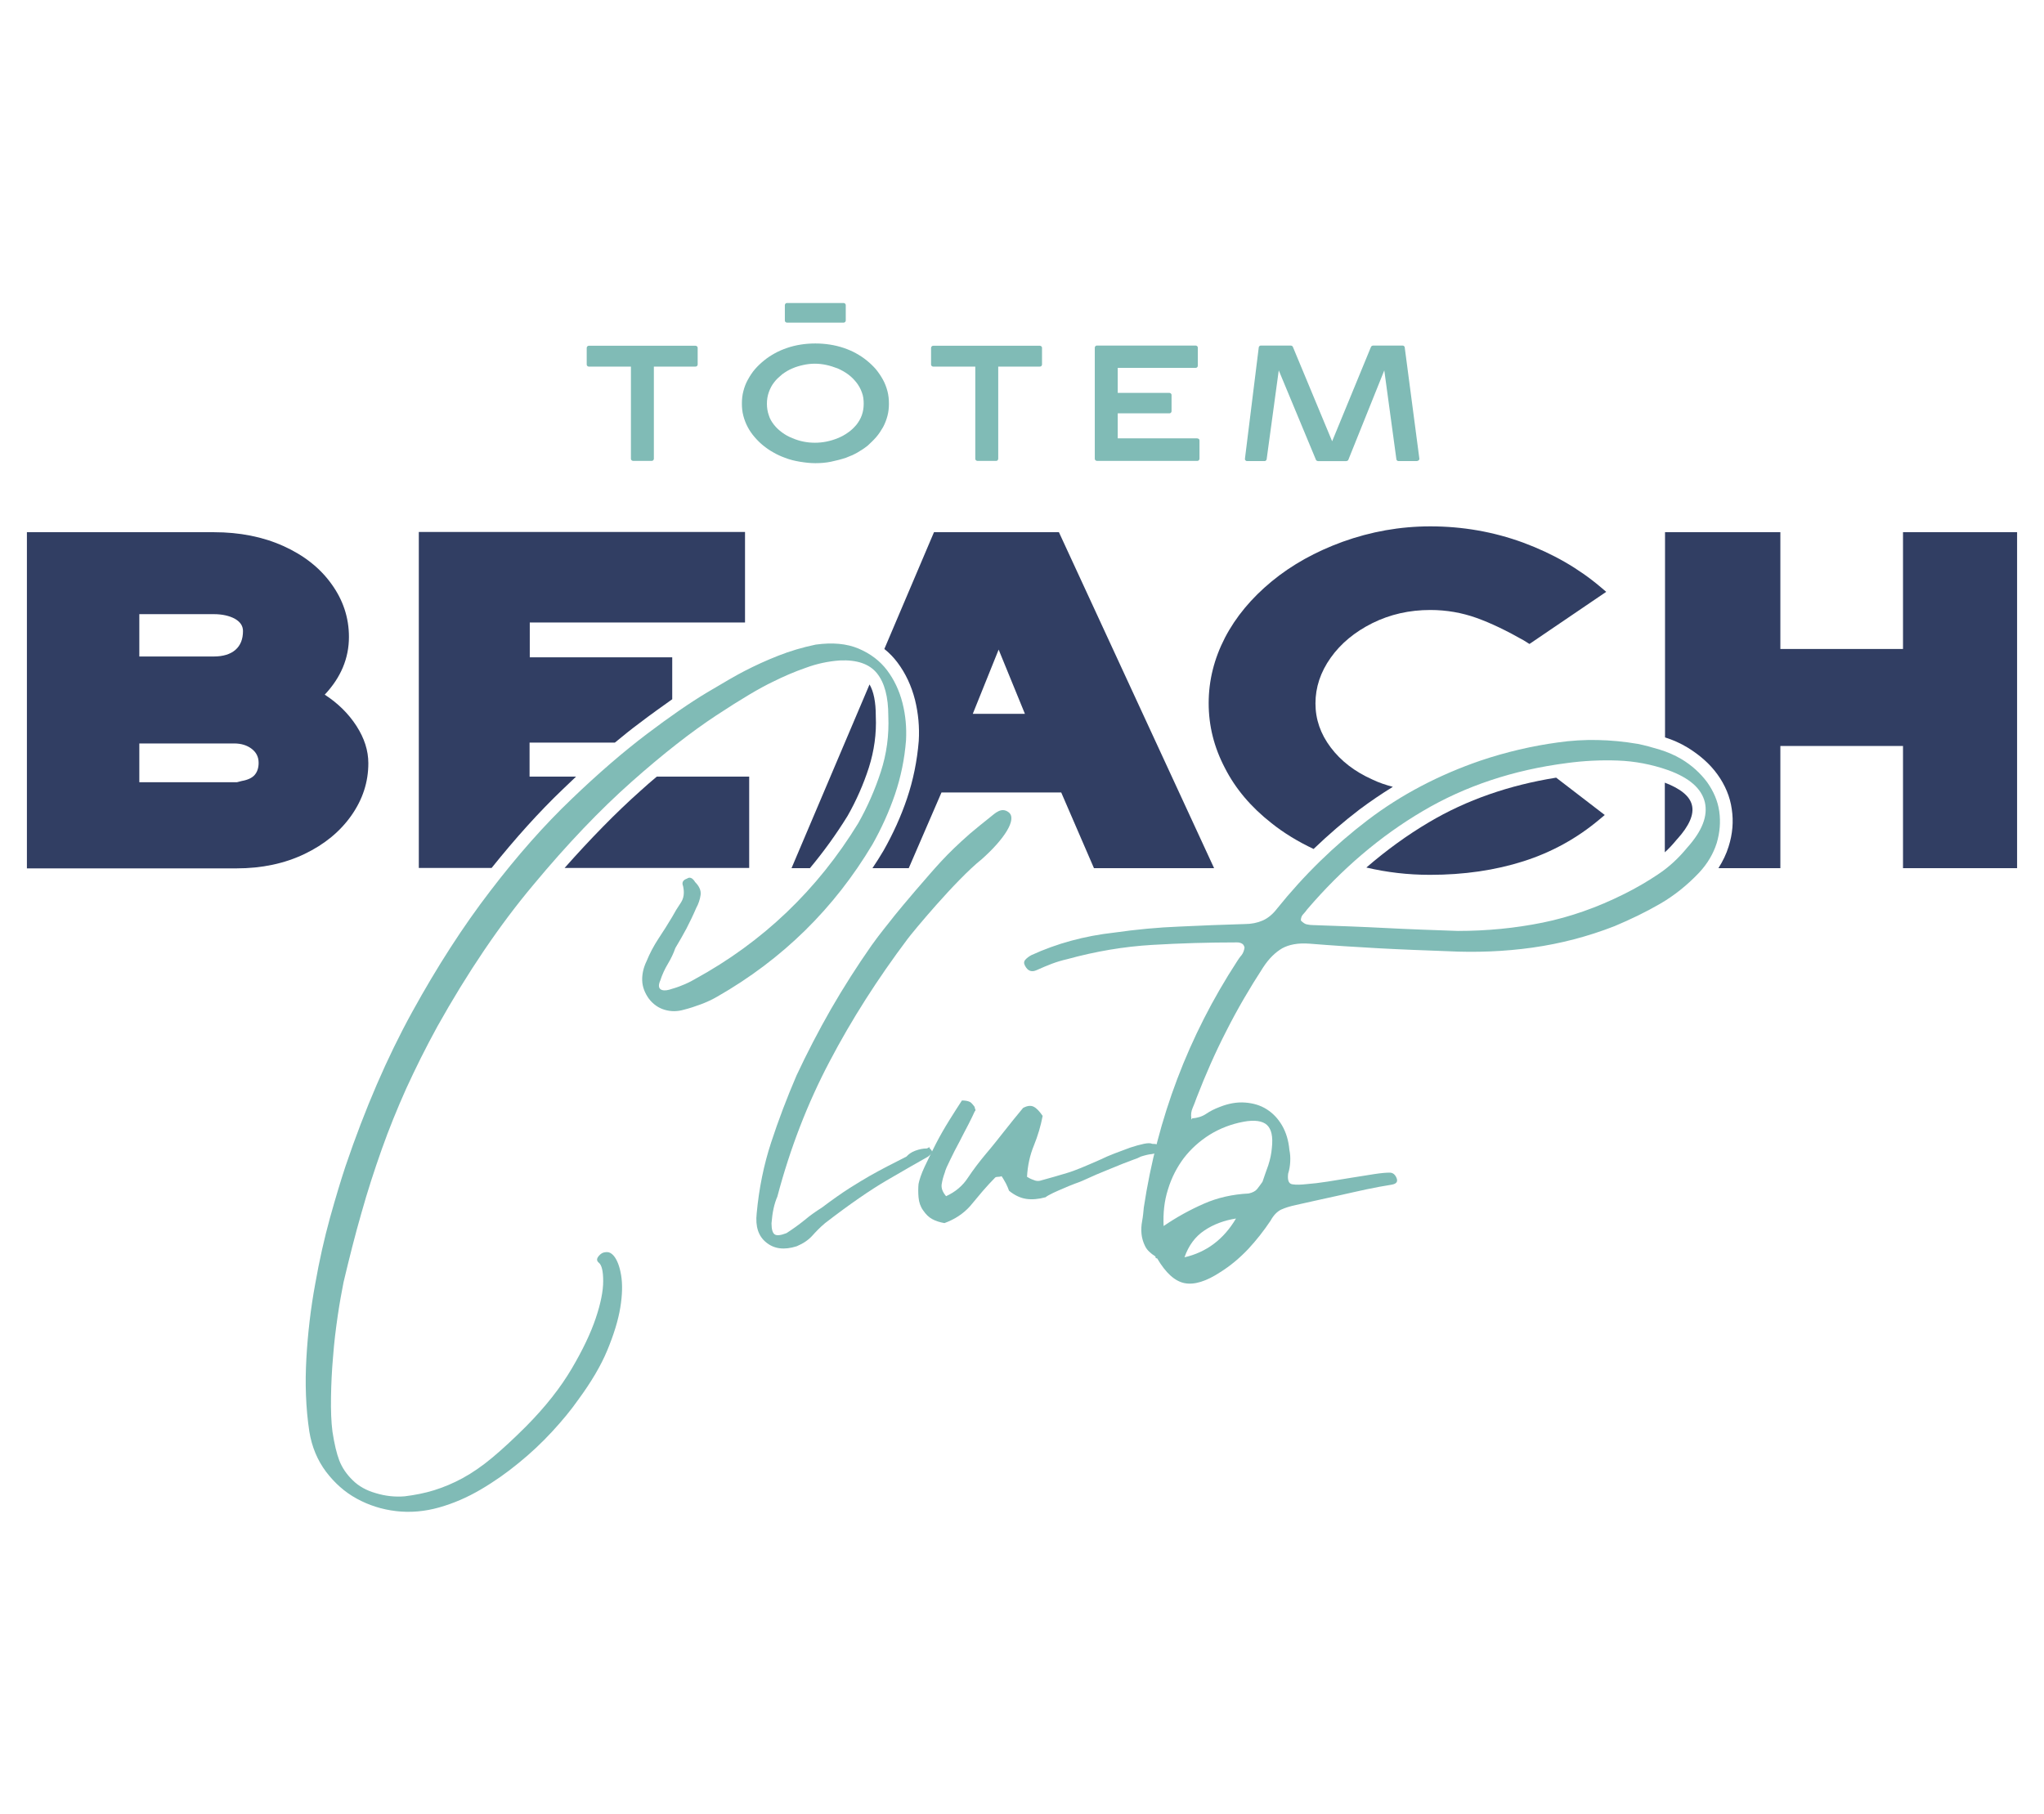 <?xml version="1.0" encoding="utf-8"?>
<!-- Generator: Adobe Illustrator 25.4.1, SVG Export Plug-In . SVG Version: 6.00 Build 0)  -->
<svg version="1.1" id="Capa_1" xmlns="http://www.w3.org/2000/svg" xmlns:xlink="http://www.w3.org/1999/xlink" x="0px" y="0px"
	 viewBox="0 0 98 87" style="enable-background:new 0 0 98 87;" xml:space="preserve">
<style type="text/css">
	.st0{opacity:0.92;}
	.st1{fill:#202E56;}
	.st2{fill:#75B5B0;}
	.st3{fill:#FFFFFF;}
</style>
<g class="st0">
	<g>
		<path class="st1" d="M10.25,25.52c1.24,0,2.35,0.22,3.33,0.66c0.98,0.44,1.76,1.05,2.31,1.82c0.56,0.77,0.84,1.62,0.84,2.54
			c0,1.03-0.39,1.95-1.16,2.77c0.63,0.41,1.14,0.91,1.52,1.5c0.38,0.59,0.57,1.18,0.57,1.79c0,0.9-0.27,1.73-0.81,2.5
			c-0.54,0.77-1.29,1.39-2.25,1.85c-0.96,0.46-2.05,0.69-3.26,0.69H1.29V25.52H10.25z M6.68,29.46v2.02h3.57
			c0.45,0,0.8-0.11,1.04-0.32c0.24-0.21,0.36-0.51,0.36-0.9c0-0.25-0.13-0.44-0.39-0.59c-0.26-0.14-0.6-0.22-1.01-0.22H6.68z
			 M11.22,37.51h0.14l0.23-0.06c0.29-0.05,0.5-0.15,0.62-0.29c0.12-0.14,0.19-0.33,0.19-0.58c0-0.28-0.11-0.5-0.33-0.67
			c-0.22-0.17-0.5-0.26-0.85-0.26H6.68v1.86H11.22z"/>
		<g>
			<g>
				<g>
					<path class="st2" d="M33.42,17.55c0.02-0.02,0.03-0.05,0.03-0.07v-0.4v-0.4c0-0.03-0.01-0.05-0.03-0.07
						c-0.02-0.02-0.05-0.03-0.07-0.03h-2.56h-2.56c-0.03,0-0.05,0.01-0.07,0.03c-0.02,0.02-0.03,0.05-0.03,0.07v0.4v0.4
						c0,0.03,0.01,0.05,0.03,0.07c0.02,0.02,0.05,0.03,0.07,0.03h1.01h1.01v2.21V22c0,0.03,0.01,0.05,0.03,0.07
						c0.02,0.02,0.05,0.03,0.07,0.03h0.45h0.45c0.03,0,0.05-0.01,0.07-0.03c0.02-0.02,0.03-0.05,0.03-0.07v-2.21v-2.21h0.99h0.99
						C33.38,17.58,33.4,17.57,33.42,17.55z"/>
				</g>
				<g>
					<path class="st2" d="M42.01,20.96c0.13-0.15,0.23-0.31,0.33-0.48c0.09-0.17,0.16-0.35,0.21-0.54c0.05-0.19,0.07-0.38,0.07-0.58
						c0-0.21-0.02-0.41-0.07-0.6s-0.12-0.38-0.22-0.56c-0.1-0.18-0.21-0.34-0.34-0.5c-0.13-0.15-0.28-0.29-0.44-0.42
						c-0.16-0.13-0.33-0.24-0.51-0.34c-0.18-0.1-0.37-0.18-0.57-0.25c0,0,0,0,0,0c0,0,0,0,0,0c-0.44-0.15-0.91-0.22-1.38-0.22
						c-0.47,0-0.94,0.07-1.37,0.22c-0.2,0.07-0.39,0.15-0.57,0.25c-0.18,0.1-0.35,0.21-0.51,0.34c-0.16,0.13-0.31,0.27-0.44,0.42
						c-0.13,0.15-0.24,0.32-0.34,0.5c-0.1,0.18-0.17,0.36-0.22,0.56c-0.05,0.19-0.07,0.39-0.07,0.6c0,0.2,0.02,0.39,0.07,0.58
						c0.05,0.19,0.12,0.37,0.21,0.54c0.09,0.17,0.2,0.33,0.33,0.48c0.13,0.15,0.27,0.29,0.42,0.41c0.15,0.12,0.32,0.24,0.49,0.33
						c0.17,0.1,0.35,0.18,0.54,0.25c0.23,0.09,0.47,0.15,0.72,0.19c0.24,0.04,0.49,0.07,0.74,0.07c0.26,0,0.51-0.02,0.75-0.07
						s0.48-0.11,0.72-0.19c0.19-0.07,0.37-0.15,0.55-0.25c0.17-0.1,0.34-0.21,0.49-0.33C41.74,21.24,41.88,21.11,42.01,20.96z
						 M41.41,19.36c0,0.2-0.03,0.38-0.09,0.55c-0.06,0.17-0.15,0.32-0.26,0.46c-0.12,0.14-0.25,0.27-0.4,0.37
						c-0.15,0.11-0.32,0.2-0.49,0.27c-0.37,0.15-0.73,0.22-1.1,0.22s-0.73-0.07-1.08-0.22c-0.18-0.07-0.34-0.16-0.49-0.27
						c-0.15-0.11-0.28-0.23-0.39-0.37c-0.11-0.14-0.2-0.29-0.25-0.46c-0.06-0.17-0.09-0.35-0.09-0.55c0-0.2,0.03-0.38,0.09-0.55
						c0.06-0.17,0.14-0.33,0.25-0.47c0.11-0.15,0.25-0.27,0.39-0.39c0.15-0.11,0.31-0.21,0.48-0.28c0.18-0.08,0.36-0.13,0.54-0.17
						c0.18-0.04,0.37-0.06,0.55-0.06c0.18,0,0.36,0.02,0.55,0.06c0.18,0.04,0.37,0.1,0.55,0.17c0.18,0.08,0.34,0.17,0.49,0.28
						c0.15,0.11,0.28,0.24,0.4,0.39c0.11,0.14,0.2,0.3,0.26,0.47C41.39,18.98,41.41,19.17,41.41,19.36z"/>
				</g>
				<g>
					<path class="st2" d="M49.93,17.55c0.02-0.02,0.03-0.05,0.03-0.07v-0.4v-0.4c0-0.03-0.01-0.05-0.03-0.07
						c-0.02-0.02-0.05-0.03-0.07-0.03H47.3h-2.56c-0.03,0-0.05,0.01-0.07,0.03c-0.02,0.02-0.03,0.05-0.03,0.07v0.4v0.4
						c0,0.03,0.01,0.05,0.03,0.07c0.02,0.02,0.05,0.03,0.07,0.03h1.01h1.01v2.21V22c0,0.03,0.01,0.05,0.03,0.07
						c0.02,0.02,0.05,0.03,0.07,0.03h0.45h0.45c0.03,0,0.06-0.01,0.07-0.03c0.02-0.02,0.03-0.05,0.03-0.07v-2.21v-2.21h0.99h0.99
						C49.89,17.58,49.91,17.57,49.93,17.55z"/>
				</g>
				<g>
					<path class="st2" d="M57.39,21.02h-1.9h-1.9v-0.6v-0.6h1.24h1.24c0.03,0,0.05-0.01,0.07-0.03c0.02-0.02,0.03-0.05,0.03-0.07
						v-0.39v-0.39c0-0.03-0.01-0.05-0.03-0.07c-0.02-0.02-0.05-0.03-0.07-0.03h-1.24h-1.24v-0.6v-0.6h1.87h1.87
						c0.03,0,0.05-0.01,0.07-0.03c0.02-0.02,0.03-0.05,0.03-0.07V17.1v-0.43c0-0.03-0.01-0.05-0.03-0.07
						c-0.02-0.02-0.05-0.03-0.07-0.03h-2.37h-2.37c-0.03,0-0.05,0.01-0.07,0.03c-0.02,0.02-0.03,0.05-0.03,0.07v2.66V22
						c0,0.03,0.01,0.05,0.03,0.07c0.02,0.02,0.05,0.03,0.07,0.03h2.41h2.41c0.03,0,0.05-0.01,0.07-0.03
						c0.02-0.02,0.03-0.05,0.03-0.07v-0.44v-0.44c0-0.03-0.01-0.05-0.03-0.07C57.45,21.03,57.42,21.02,57.39,21.02z"/>
				</g>
				<g>
					<path class="st2" d="M67.95,22.1c0.02,0,0.03,0,0.04-0.01c0.01-0.01,0.03-0.01,0.04-0.03c0.01-0.01,0.02-0.02,0.02-0.04
						c0-0.01,0.01-0.03,0-0.04l-0.35-2.66l-0.35-2.66c0-0.03-0.02-0.05-0.03-0.06c-0.02-0.02-0.04-0.03-0.07-0.03h-0.71h-0.71
						c-0.02,0-0.04,0.01-0.06,0.02c-0.02,0.01-0.03,0.03-0.04,0.05l-0.93,2.26l-0.93,2.26l-0.94-2.26l-0.94-2.26
						c-0.01-0.02-0.02-0.04-0.04-0.05c-0.02-0.01-0.04-0.02-0.06-0.02h-0.72h-0.72c-0.03,0-0.05,0.01-0.07,0.03
						c-0.02,0.02-0.03,0.04-0.03,0.07l-0.33,2.66l-0.33,2.66c0,0.01,0,0.03,0,0.04c0,0.01,0.01,0.03,0.02,0.04
						c0.01,0.01,0.02,0.02,0.04,0.03c0.01,0.01,0.03,0.01,0.04,0.01h0.42h0.42c0.03,0,0.05-0.01,0.07-0.03
						c0.02-0.02,0.03-0.04,0.03-0.06l0.29-2.13l0.29-2.13l0.89,2.14l0.89,2.14c0.01,0.02,0.02,0.04,0.04,0.05
						c0.02,0.01,0.04,0.02,0.06,0.02h0.68h0.68c0.02,0,0.04-0.01,0.06-0.02c0.02-0.01,0.03-0.03,0.04-0.05l0.86-2.14l0.86-2.14
						l0.29,2.13l0.29,2.13c0,0.03,0.02,0.05,0.03,0.06c0.02,0.02,0.04,0.03,0.07,0.03h0.44H67.95z"/>
				</g>
				<g>
					<path class="st2" d="M37.73,15.47h1.36h1.36c0.03,0,0.05-0.01,0.07-0.03c0.02-0.02,0.03-0.05,0.03-0.07V15v-0.37
						c0-0.03-0.01-0.05-0.03-0.07c-0.02-0.02-0.05-0.03-0.07-0.03h-1.36h-1.36c-0.03,0-0.05,0.01-0.07,0.03
						c-0.02,0.02-0.03,0.05-0.03,0.07V15v0.37c0,0.03,0.01,0.05,0.03,0.07C37.68,15.46,37.7,15.47,37.73,15.47z"/>
				</g>
			</g>
		</g>
		<g>
			<path class="st1" d="M27.07,41.62h8.85v-4.38h-4.43c-0.26,0.22-0.52,0.44-0.78,0.68C29.54,38.96,28.32,40.21,27.07,41.62z"/>
			<path class="st1" d="M26.97,37.86c0.22-0.21,0.44-0.42,0.65-0.62h-2.23v-1.63h4.09c0.4-0.33,0.78-0.64,1.16-0.92
				c0.56-0.43,1.1-0.81,1.59-1.16v-2.01h-6.83v-1.67h10.32v-4.34H20.08v16.11h3.49C24.7,40.21,25.84,38.94,26.97,37.86z"/>
			<path class="st1" d="M31.51,35.61c0.19-0.16,0.39-0.31,0.57-0.46c-0.2,0.15-0.41,0.3-0.62,0.46H31.51z"/>
		</g>
		<g>
			<path class="st1" d="M68.56,41.95c1.64,0,3.13-0.22,4.48-0.65c1.35-0.43,2.57-1.1,3.65-2.01l0.25-0.21l-2.33-1.79
				c-2.25,0.36-4.3,1.07-6.1,2.14c-1.05,0.62-2.05,1.35-3,2.17C66.49,41.83,67.5,41.95,68.56,41.95z"/>
			<path class="st1" d="M60.96,39.47c0.6,0.48,1.28,0.89,2.02,1.24c0.71-0.68,1.45-1.32,2.21-1.9c0.51-0.38,1.04-0.74,1.59-1.08
				c-0.34-0.09-0.67-0.2-0.98-0.35c-0.85-0.38-1.51-0.89-2-1.54c-0.49-0.65-0.73-1.35-0.73-2.11c0-0.77,0.24-1.5,0.73-2.19
				c0.49-0.69,1.16-1.24,2-1.66c0.85-0.42,1.77-0.63,2.78-0.63c0.77,0,1.51,0.13,2.21,0.38c0.7,0.25,1.46,0.62,2.27,1.08l0.27,0.17
				l3.68-2.5l-0.27-0.23c-1.05-0.89-2.28-1.6-3.71-2.13c-1.42-0.52-2.91-0.78-4.45-0.78c-1.45,0-2.85,0.25-4.21,0.74
				c-1.29,0.47-2.43,1.1-3.4,1.9c-0.97,0.8-1.72,1.7-2.24,2.7c-0.52,1.01-0.78,2.05-0.78,3.14c0,1.09,0.26,2.12,0.78,3.11
				C59.24,37.83,59.98,38.7,60.96,39.47z"/>
		</g>
		<g>
			<path class="st1" d="M38.84,41.62c0.65-0.78,1.25-1.61,1.8-2.5c0.41-0.72,0.76-1.51,1.02-2.32c0.25-0.79,0.37-1.62,0.33-2.46
				l0-0.02c0-0.65-0.1-1.16-0.3-1.5l-3.74,8.81H38.84z"/>
			<path class="st1" d="M50.77,25.52h-5.99l-2.38,5.6c0.24,0.19,0.45,0.41,0.63,0.65c0.39,0.52,0.67,1.12,0.84,1.79
				c0.16,0.65,0.22,1.31,0.18,1.97c-0.08,0.97-0.27,1.89-0.56,2.75c-0.29,0.86-0.67,1.7-1.13,2.51c-0.17,0.29-0.35,0.57-0.53,0.84
				h1.74l1.57-3.63h5.74l1.57,3.63h5.76L50.77,25.52z M46.64,34.23l1.24-3.08l1.26,3.08H46.64z"/>
		</g>
		<g>
			<path class="st1" d="M79.82,37.53v3.34c0.21-0.19,0.4-0.4,0.58-0.62l0.02-0.02c0.57-0.63,0.81-1.18,0.7-1.62
				C81.02,38.18,80.58,37.82,79.82,37.53z"/>
			<path class="st1" d="M91.24,25.52v5.6h-5.88v-5.6h-5.53v9.84c0.38,0.12,0.74,0.28,1.07,0.48c0.59,0.36,1.08,0.79,1.44,1.29
				c0.37,0.51,0.61,1.08,0.69,1.67c0.09,0.59,0.04,1.19-0.15,1.79c-0.11,0.36-0.28,0.71-0.49,1.04h2.97v-5.86h5.88v5.86h5.47V25.52
				H91.24z"/>
		</g>
	</g>
	<g>
		<path class="st2" d="M16.57,55.91c0.93-2.74,1.99-5.2,3.19-7.38c1.2-2.18,2.45-4.12,3.75-5.81c1.29-1.69,2.59-3.16,3.89-4.4
			c1.29-1.24,2.5-2.28,3.61-3.12c1.11-0.84,2.08-1.51,2.9-2c0.82-0.49,1.41-0.83,1.76-1.01c0.54-0.28,1.09-0.53,1.65-0.75
			c0.56-0.22,1.16-0.4,1.79-0.53c0.8-0.11,1.48-0.05,2.05,0.19c0.57,0.24,1.03,0.59,1.37,1.04c0.34,0.45,0.59,0.98,0.74,1.57
			c0.15,0.59,0.2,1.18,0.17,1.78c-0.07,0.91-0.25,1.77-0.53,2.6c-0.28,0.82-0.64,1.62-1.08,2.4c-1.83,3.07-4.31,5.51-7.44,7.3
			c-0.26,0.15-0.52,0.27-0.79,0.37c-0.27,0.1-0.54,0.19-0.82,0.26c-0.31,0.09-0.62,0.09-0.92,0c-0.3-0.09-0.55-0.27-0.75-0.53
			c-0.2-0.28-0.31-0.57-0.32-0.87c-0.01-0.31,0.06-0.62,0.21-0.93c0.15-0.37,0.34-0.73,0.57-1.08c0.23-0.35,0.45-0.69,0.65-1.03
			c0.13-0.24,0.27-0.47,0.42-0.69c0.15-0.22,0.18-0.49,0.11-0.8c-0.07-0.17-0.01-0.29,0.19-0.36c0.13-0.09,0.26-0.04,0.39,0.17
			c0.2,0.2,0.29,0.41,0.26,0.62c-0.03,0.21-0.1,0.42-0.21,0.62c-0.15,0.35-0.31,0.68-0.47,0.99c-0.17,0.31-0.34,0.62-0.53,0.93
			c-0.09,0.26-0.21,0.51-0.36,0.76c-0.15,0.25-0.27,0.51-0.36,0.79c-0.09,0.2-0.09,0.34,0,0.42c0.09,0.07,0.23,0.08,0.42,0.03
			c0.2-0.06,0.41-0.12,0.62-0.21c0.21-0.08,0.41-0.18,0.6-0.29c3.28-1.79,5.89-4.29,7.85-7.49c0.44-0.78,0.8-1.6,1.08-2.46
			c0.28-0.86,0.4-1.75,0.36-2.68c0-0.91-0.18-1.59-0.54-2.04c-0.36-0.45-0.96-0.66-1.79-0.62c-0.54,0.04-1.08,0.15-1.62,0.35
			c-0.55,0.19-1.08,0.42-1.6,0.68c-0.59,0.28-1.49,0.81-2.69,1.6c-1.2,0.79-2.56,1.85-4.07,3.19c-1.51,1.34-3.08,2.98-4.7,4.93
			c-1.63,1.94-3.16,4.21-4.61,6.8c-0.56,1.02-1.05,2.01-1.49,2.97c-0.43,0.96-0.83,1.94-1.18,2.93c-0.35,0.99-0.68,2-0.97,3.04
			c-0.3,1.04-0.58,2.15-0.86,3.33c-0.09,0.46-0.19,1-0.28,1.62c-0.09,0.62-0.17,1.26-0.22,1.93c-0.06,0.67-0.09,1.32-0.1,1.96
			c-0.01,0.64,0.01,1.19,0.07,1.65c0.09,0.59,0.2,1.05,0.33,1.39c0.13,0.33,0.34,0.65,0.64,0.94c0.28,0.28,0.65,0.49,1.11,0.62
			c0.46,0.14,0.93,0.19,1.39,0.15c0.48-0.06,0.95-0.15,1.4-0.29c0.45-0.14,0.91-0.33,1.37-0.58c0.46-0.25,0.94-0.58,1.43-0.99
			c0.49-0.41,1.03-0.91,1.62-1.5c0.93-0.94,1.65-1.86,2.18-2.76c0.53-0.9,0.91-1.7,1.15-2.41c0.24-0.71,0.36-1.31,0.36-1.79
			c0-0.48-0.07-0.78-0.22-0.89c-0.07-0.06-0.09-0.12-0.06-0.21c0.04-0.08,0.1-0.15,0.18-0.21c0.08-0.06,0.18-0.08,0.29-0.08
			c0.11,0,0.21,0.06,0.31,0.17c0.17,0.2,0.29,0.52,0.36,0.94c0.07,0.43,0.06,0.94-0.04,1.55c-0.1,0.61-0.31,1.29-0.62,2.04
			c-0.31,0.75-0.78,1.54-1.39,2.37c-0.35,0.5-0.77,1.01-1.26,1.54c-0.49,0.53-1.02,1.03-1.6,1.5c-0.57,0.47-1.18,0.9-1.83,1.28
			c-0.65,0.38-1.3,0.66-1.97,0.85c-0.7,0.2-1.4,0.26-2.08,0.18c-0.68-0.08-1.31-0.28-1.89-0.6c-0.57-0.31-1.06-0.75-1.47-1.29
			c-0.41-0.55-0.68-1.19-0.8-1.93c-0.17-1.13-0.21-2.3-0.14-3.52c0.07-1.22,0.21-2.4,0.42-3.54c0.2-1.14,0.44-2.2,0.71-3.18
			C16.1,57.4,16.35,56.57,16.57,55.91z"/>
		<path class="st2" d="M48.36,38.95c-0.35-0.27-0.66,0.06-0.88,0.23c0,0,0,0,0,0c-0.33,0.26-0.66,0.53-0.98,0.8
			c-1.18,1.04-1.56,1.52-2.62,2.74c-0.11,0.12-1.09,1.29-1.2,1.45c-0.08,0.11-0.47,0.57-0.89,1.16c-0.7,1-1.35,2.02-1.95,3.06
			c-0.6,1.05-1.15,2.11-1.65,3.18c-0.46,1.07-0.87,2.15-1.22,3.22c-0.35,1.07-0.58,2.2-0.69,3.39c-0.07,0.63,0.08,1.1,0.46,1.4
			c0.38,0.31,0.86,0.37,1.46,0.18c0.31-0.13,0.56-0.3,0.74-0.5c0.18-0.2,0.38-0.41,0.62-0.61c1.18-0.91,2.17-1.59,2.94-2.04
			c0.78-0.45,1.44-0.84,2-1.15c0.09-0.07,0.15-0.13,0.18-0.18c0.03-0.05,0-0.12-0.1-0.21c-0.02-0.05-0.04-0.07-0.04-0.08
			c0.01,0.02-0.02,0.05-0.1,0.08c-0.19,0-0.37,0.04-0.56,0.11c-0.19,0.07-0.32,0.17-0.42,0.28c-0.33,0.17-0.63,0.32-0.9,0.46
			c-0.27,0.14-0.55,0.29-0.85,0.46c-0.3,0.17-0.62,0.37-0.99,0.6c-0.36,0.23-0.8,0.54-1.32,0.93c-0.3,0.19-0.57,0.38-0.83,0.6
			c-0.26,0.21-0.55,0.42-0.86,0.62c-0.28,0.11-0.47,0.13-0.57,0.06c-0.1-0.07-0.15-0.25-0.15-0.53c0.04-0.52,0.13-0.94,0.28-1.28
			c0.61-2.31,1.45-4.48,2.51-6.49c1.06-2.02,2.31-3.97,3.73-5.86c0.22-0.3,2.31-2.83,3.56-3.83C48.12,40.27,48.79,39.28,48.36,38.95
			z"/>
		<path class="st2" d="M50.13,57.41c-0.33,0.09-0.64,0.12-0.92,0.08c-0.28-0.04-0.56-0.17-0.83-0.39c-0.04-0.11-0.09-0.23-0.15-0.35
			c-0.07-0.12-0.13-0.24-0.21-0.35c-0.04,0.02-0.09,0.03-0.15,0.03c-0.06,0-0.12,0.01-0.15,0.03c-0.2,0.2-0.4,0.42-0.6,0.65
			c-0.19,0.23-0.4,0.48-0.62,0.74c-0.32,0.35-0.72,0.62-1.22,0.8c-0.22-0.04-0.42-0.1-0.58-0.19c-0.17-0.09-0.31-0.23-0.44-0.42
			c-0.13-0.18-0.2-0.39-0.22-0.62c-0.02-0.23-0.02-0.45,0-0.65c0.04-0.2,0.13-0.48,0.29-0.82c0.16-0.34,0.34-0.71,0.54-1.1
			c0.2-0.39,0.42-0.77,0.65-1.14c0.23-0.37,0.43-0.68,0.6-0.94c0.15,0,0.27,0.02,0.36,0.06c0.06,0.02,0.14,0.1,0.25,0.25
			c0,0.04,0.01,0.07,0.03,0.11c0.02,0.04,0.01,0.07-0.03,0.11c-0.06,0.13-0.15,0.33-0.29,0.6c-0.14,0.27-0.29,0.55-0.44,0.85
			c-0.16,0.3-0.31,0.58-0.44,0.86c-0.14,0.28-0.23,0.48-0.26,0.61c-0.07,0.19-0.12,0.37-0.15,0.56c-0.03,0.19,0.04,0.38,0.21,0.58
			c0.44-0.2,0.8-0.5,1.05-0.89c0.26-0.39,0.55-0.77,0.86-1.14c0.3-0.35,0.59-0.72,0.89-1.1c0.3-0.38,0.59-0.74,0.89-1.1
			c0.2-0.11,0.37-0.13,0.51-0.06c0.14,0.07,0.28,0.22,0.43,0.44c-0.09,0.48-0.23,0.95-0.42,1.42c-0.19,0.46-0.3,0.96-0.33,1.5
			c0.09,0.06,0.19,0.11,0.31,0.15c0.11,0.05,0.21,0.06,0.31,0.04c0.26-0.07,0.49-0.14,0.68-0.19c0.19-0.06,0.4-0.12,0.61-0.18
			c0.21-0.06,0.44-0.15,0.69-0.25c0.25-0.1,0.56-0.24,0.93-0.4c0.18-0.09,0.41-0.19,0.67-0.29c0.26-0.1,0.51-0.19,0.75-0.28
			c0.24-0.08,0.46-0.14,0.65-0.18c0.19-0.04,0.33-0.04,0.4,0c0.11,0,0.2,0.01,0.26,0.03c0.06,0.02,0.11,0.1,0.12,0.25
			c-0.13,0.13-0.26,0.2-0.39,0.21c-0.13,0.01-0.31,0.05-0.53,0.12c-0.11,0.06-0.23,0.11-0.36,0.15c-0.13,0.05-0.3,0.11-0.5,0.19
			c-0.2,0.08-0.46,0.19-0.76,0.31c-0.31,0.12-0.7,0.29-1.18,0.51c-0.09,0.04-0.22,0.09-0.39,0.15c-0.17,0.07-0.34,0.13-0.51,0.21
			c-0.18,0.07-0.34,0.15-0.5,0.22C50.32,57.29,50.2,57.35,50.13,57.41z"/>
		<path class="st2" d="M57.15,53.63c0.26-0.02,0.49-0.09,0.68-0.22c0.19-0.13,0.41-0.24,0.65-0.33c0.43-0.17,0.83-0.24,1.22-0.21
			c0.39,0.03,0.73,0.13,1.03,0.32c0.3,0.19,0.54,0.44,0.74,0.78c0.19,0.33,0.31,0.72,0.35,1.17c0.04,0.19,0.05,0.37,0.04,0.57
			c-0.01,0.19-0.04,0.38-0.1,0.57c-0.04,0.32,0.03,0.49,0.21,0.51c0.18,0.03,0.4,0.02,0.68-0.01c0.28-0.02,0.61-0.06,1-0.12
			c0.39-0.06,0.78-0.13,1.17-0.19c0.39-0.06,0.74-0.12,1.07-0.17c0.32-0.05,0.57-0.07,0.74-0.07c0.15,0,0.26,0.09,0.33,0.26
			c0.07,0.18-0.01,0.28-0.25,0.32c-0.37,0.06-0.77,0.13-1.19,0.22c-0.43,0.09-0.85,0.19-1.26,0.28c-0.42,0.09-0.81,0.18-1.18,0.26
			c-0.37,0.08-0.68,0.15-0.94,0.21c-0.28,0.06-0.51,0.13-0.71,0.22c-0.19,0.09-0.37,0.27-0.51,0.53c-0.32,0.48-0.68,0.94-1.08,1.37
			c-0.41,0.43-0.85,0.8-1.33,1.1c-0.67,0.44-1.24,0.62-1.71,0.53c-0.47-0.09-0.91-0.49-1.32-1.19c-0.06,0-0.08-0.02-0.08-0.06v-0.03
			c-0.24-0.15-0.41-0.31-0.5-0.5c-0.09-0.18-0.15-0.38-0.17-0.58c-0.02-0.2-0.01-0.41,0.03-0.62c0.04-0.21,0.06-0.43,0.08-0.65
			c0.65-4.29,2.14-8.22,4.47-11.8c0.06-0.09,0.12-0.19,0.21-0.29c0.08-0.1,0.13-0.23,0.15-0.37c-0.02-0.09-0.06-0.16-0.12-0.19
			c-0.07-0.04-0.14-0.06-0.24-0.06c-1.37,0-2.73,0.04-4.08,0.12c-1.35,0.08-2.7,0.31-4.05,0.68c-0.26,0.06-0.5,0.13-0.74,0.22
			c-0.23,0.09-0.48,0.19-0.74,0.31c-0.24,0.11-0.43,0.04-0.56-0.22c-0.06-0.11-0.05-0.21,0.03-0.29c0.07-0.08,0.17-0.15,0.28-0.21
			c1.22-0.56,2.54-0.92,3.97-1.08c1.05-0.15,2.1-0.25,3.14-0.29c1.04-0.05,2.07-0.09,3.11-0.12c0.33,0,0.62-0.06,0.87-0.17
			c0.25-0.11,0.48-0.3,0.68-0.56c1.31-1.63,2.77-3.05,4.36-4.26c1.59-1.21,3.4-2.16,5.41-2.85c1.22-0.41,2.46-0.7,3.71-0.87
			c1.25-0.18,2.52-0.15,3.82,0.07c0.35,0.07,0.71,0.17,1.07,0.28c0.36,0.11,0.7,0.26,1.01,0.44c0.52,0.31,0.93,0.69,1.25,1.12
			c0.31,0.44,0.51,0.9,0.58,1.4c0.07,0.5,0.03,1-0.12,1.51c-0.16,0.51-0.44,0.99-0.85,1.43c-0.56,0.59-1.18,1.09-1.87,1.49
			c-0.69,0.4-1.42,0.75-2.18,1.07c-1.28,0.5-2.59,0.84-3.94,1.03c-1.35,0.19-2.72,0.24-4.11,0.17c-1.09-0.04-2.18-0.08-3.28-0.14
			c-1.09-0.06-2.19-0.13-3.3-0.22c-0.54-0.04-0.97,0.04-1.3,0.22c-0.33,0.19-0.64,0.49-0.92,0.92c-0.65,1-1.24,2.01-1.76,3.04
			c-0.53,1.03-1,2.1-1.43,3.21c-0.06,0.17-0.12,0.33-0.19,0.49c-0.07,0.16-0.09,0.33-0.06,0.51v0.03H57.15z M55.79,58.79
			c0.63-0.43,1.27-0.78,1.93-1.07c0.66-0.29,1.37-0.45,2.15-0.49c0.18-0.04,0.32-0.11,0.4-0.21c0.08-0.1,0.17-0.22,0.26-0.35
			c0.09-0.26,0.18-0.53,0.28-0.8c0.09-0.28,0.15-0.56,0.17-0.83c0.06-0.54-0.02-0.9-0.24-1.1c-0.21-0.19-0.59-0.25-1.12-0.15
			c-0.59,0.11-1.13,0.32-1.62,0.62c-0.49,0.31-0.9,0.68-1.24,1.12c-0.33,0.44-0.59,0.94-0.76,1.5c-0.18,0.56-0.24,1.15-0.21,1.78
			l-0.03-0.03H55.79z M56.79,60.29c1.05-0.24,1.88-0.86,2.47-1.86c-0.57,0.09-1.08,0.28-1.51,0.57
			C57.31,59.29,56.99,59.72,56.79,60.29z M62.37,44.14c0.11,0.11,0.21,0.18,0.31,0.19c0.09,0.02,0.18,0.03,0.28,0.03
			c1.17,0.04,2.32,0.08,3.47,0.14c1.15,0.06,2.3,0.1,3.47,0.14c1.39,0,2.74-0.13,4.07-0.4c1.32-0.27,2.62-0.73,3.9-1.37
			c0.56-0.28,1.1-0.59,1.62-0.94c0.53-0.35,0.99-0.78,1.4-1.28c0.72-0.8,1-1.52,0.85-2.18c-0.16-0.66-0.74-1.17-1.76-1.54
			c-0.8-0.28-1.6-0.43-2.41-0.46c-0.81-0.03-1.63,0.01-2.44,0.12c-2.57,0.33-4.88,1.1-6.91,2.3c-2.04,1.2-3.89,2.78-5.55,4.72
			c-0.04,0.06-0.09,0.12-0.17,0.21C62.41,43.9,62.37,44.01,62.37,44.14z"/>
	</g>
</g>
</svg>
